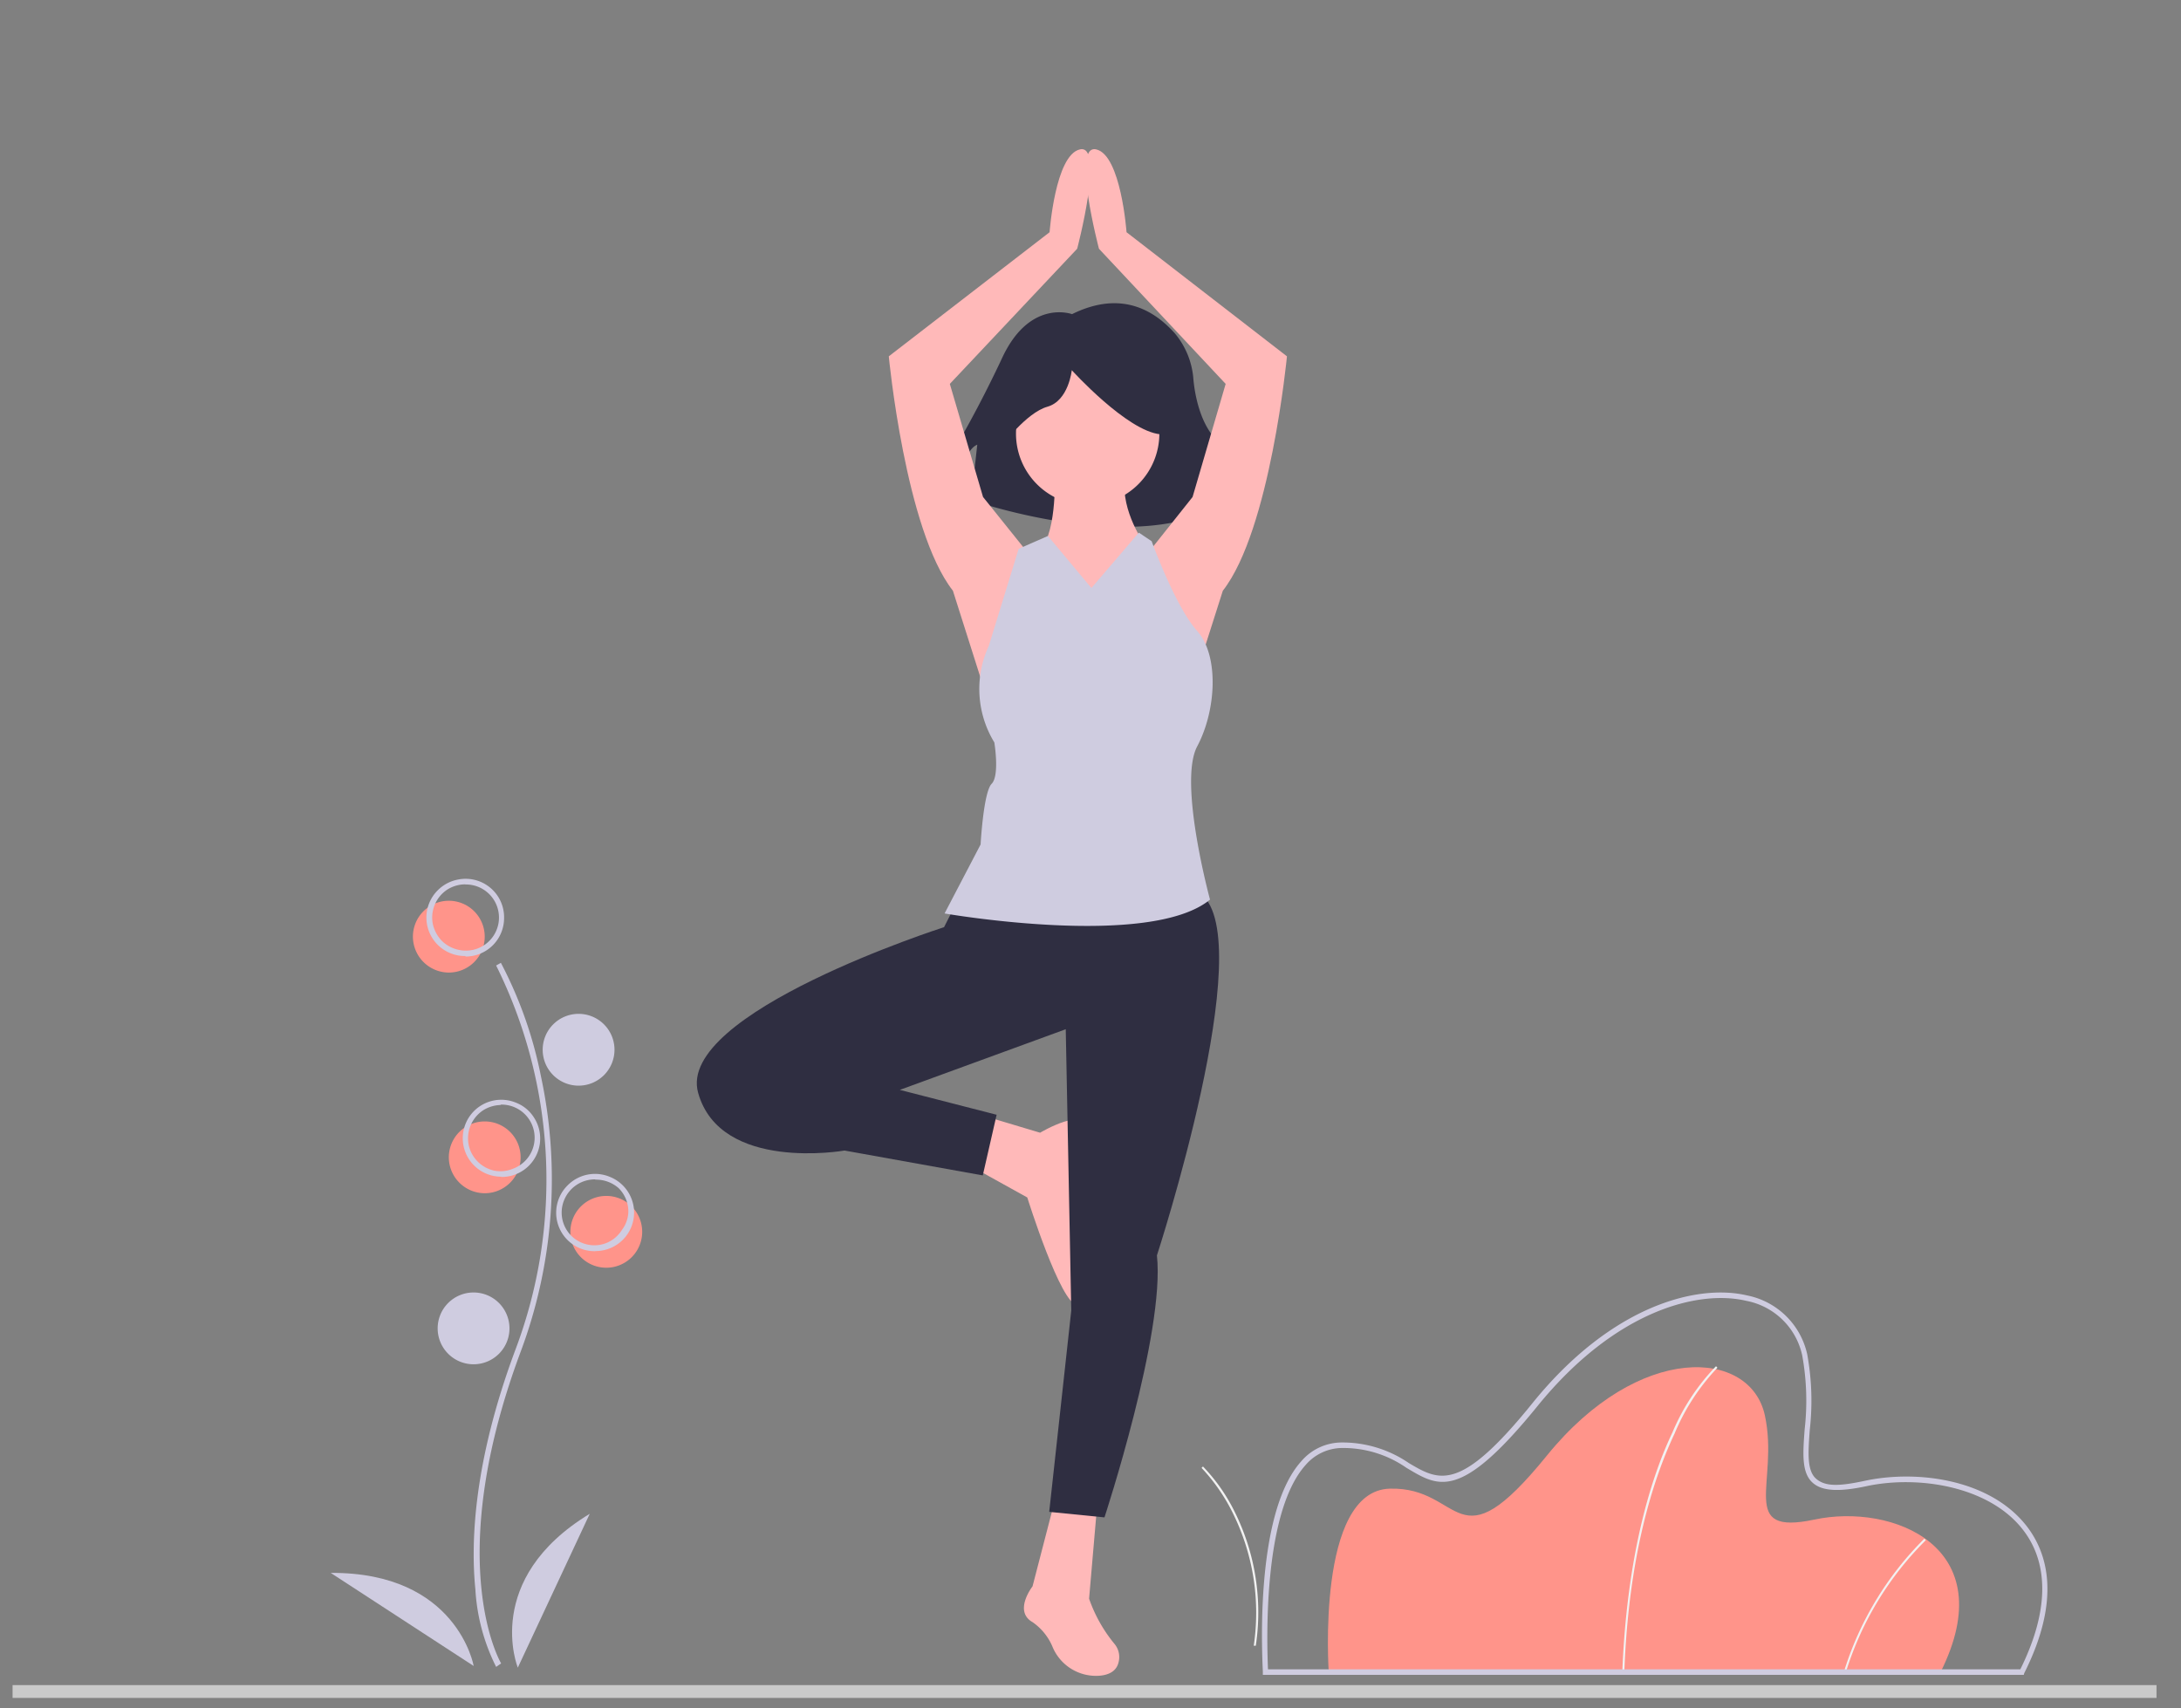 <svg id="Capa_1" data-name="Capa 1" xmlns="http://www.w3.org/2000/svg" viewBox="0 0 170.08 133.23"><rect x="0" y="0" width="170.08" height="133.23" fill="#808080" stroke="none"/><defs><style>.cls-1{fill:#ff948a;}.cls-2{fill:#cfcce0;}.cls-3{fill:#f2f2f2;}.cls-4{fill:#2f2e41;}.cls-5{fill:#ffb9b9;}.cls-6{fill:none;stroke:#cacaca;}</style></defs><title>4</title><path class="cls-1" d="M35,75.85a2.8,2.8,0,1,0-2.8-2.8h0A2.81,2.81,0,0,0,35,75.85Z"/><path class="cls-1" d="M47.28,98.87a2.8,2.8,0,1,0-2.8-2.8,2.8,2.8,0,0,0,2.8,2.8Z"/><path class="cls-1" d="M37.8,93.06A2.8,2.8,0,1,0,35,90.27v0A2.81,2.81,0,0,0,37.8,93.06Z"/><path class="cls-2" d="M38.69,130a15.44,15.44,0,0,1-1.62-6.06c-.37-3.7-.13-9.94,3.11-18.64A37.54,37.54,0,0,0,38.69,75.3l.37-.21a32.6,32.6,0,0,1,3.12,8.83,38.38,38.38,0,0,1-1.57,21.48c-6.14,16.46-1.58,24.25-1.53,24.33Z"/><path class="cls-2" d="M36.29,74.56a3,3,0,0,1-2.14-5.14,3,3,0,0,1,1.55-.82,3,3,0,0,1,3.61,3,3,3,0,0,1-3,3Zm0-5.59a2.64,2.64,0,0,0-1.44.43,2.61,2.61,0,0,0-1.1,2.65,2.74,2.74,0,0,0,.71,1.33,2.62,2.62,0,0,0,1.32.7,2.58,2.58,0,1,0,.51-5.1Z"/><path class="cls-2" d="M45.13,84.67a2.8,2.8,0,1,0-2.81-2.79,2.8,2.8,0,0,0,2.81,2.79Z"/><path class="cls-2" d="M39.09,91.77A3,3,0,1,1,40.24,86a2.88,2.88,0,0,1,1.37,1.11,3,3,0,0,1-2.52,4.68Zm0-5.59a2.64,2.64,0,0,0-1.44.43,2.62,2.62,0,0,0-1.1,2.69,2.61,2.61,0,0,0,2,2A2.54,2.54,0,0,0,40,91.15a2.58,2.58,0,0,0-1-5h0Z"/><path class="cls-2" d="M46.42,97.58a3,3,0,0,1-2.15-5.14,3,3,0,0,1,3.28-.66,3,3,0,0,1-1.13,5.79Zm0-5.6A2.59,2.59,0,0,0,44,93.58a2.55,2.55,0,0,0,1.85,3.49,2.54,2.54,0,0,0,1.49-.15,2.57,2.57,0,0,0,1.16-1A2.44,2.44,0,0,0,49,94.49a2.57,2.57,0,0,0-.76-1.83A2.68,2.68,0,0,0,46.42,92Z"/><path class="cls-2" d="M36.93,106.4a2.8,2.8,0,1,0-2.8-2.8A2.8,2.8,0,0,0,36.93,106.4Z"/><path class="cls-2" d="M40.38,130.06s-2.8-6.89,5.61-12Z"/><path class="cls-2" d="M36.94,129.93s-1.28-7.32-11.15-7.26Z"/><path class="cls-1" d="M151.33,130.41H103.62s-1-14.15,4.76-14.31,5.07,6.27,12.25-2.58,15.87-8.36,17-3.13-2.18,9.41,3.87,8.12S156.24,120.6,151.33,130.41Z"/><path class="cls-3" d="M126.67,130.41h-.16c.37-9.34,2.31-15.34,3.91-18.69a16.7,16.7,0,0,1,3.4-5.17l.11.12a16.76,16.76,0,0,0-3.34,5.13C129,115.17,127,121.13,126.67,130.41Z"/><path class="cls-3" d="M143.94,130.43h-.16A25,25,0,0,1,150.07,120l.11.12A24.84,24.84,0,0,0,143.94,130.43Z"/><path class="cls-3" d="M97.93,128.35h-.16a17.49,17.49,0,0,0-1.58-10.24,14.55,14.55,0,0,0-2.49-3.63l.11-.11A14,14,0,0,1,96.33,118,17.61,17.61,0,0,1,97.93,128.35Z"/><path class="cls-2" d="M157.82,130.62H98.48v-.2c0-.5-.79-12.26,3-16.46a4.16,4.16,0,0,1,3.06-1.46,9.15,9.15,0,0,1,5.32,1.6c2.38,1.41,4,2.34,9.67-4.7,6.19-7.64,12.87-9.28,16.71-8.37a6,6,0,0,1,4.69,4.58,20.19,20.19,0,0,1,.2,5.91c-.13,1.78-.23,3.18.5,3.81s1.83.58,3.83.15c4.07-.86,9.75-.12,12.6,3.56,1.54,2,2.75,5.57-.21,11.46Zm-58.92-.43h58.65c2.21-4.45,2.28-8.22.2-10.89-2.61-3.37-8.1-4.26-12.17-3.4-2.18.47-3.47.39-4.2-.24-.9-.78-.79-2.27-.65-4.17a19.72,19.72,0,0,0-.19-5.79,5.52,5.52,0,0,0-4.37-4.25c-3.72-.88-10.21.74-16.28,8.22s-7.74,6.27-10.22,4.8a8.63,8.63,0,0,0-5.09-1.54,3.79,3.79,0,0,0-2.76,1.32c-3.44,3.82-3,14.35-2.94,15.94Z"/><path class="cls-4" d="M83.6,24.5S80.27,23.26,78.11,28a92.22,92.22,0,0,1-5.47,10l1.9.48s.48-3.32,1.67-3.8L75.73,39s14.28,5,20.7-.47l-.24-1.66a1.54,1.54,0,0,1,1,1.66l.72-.71a13,13,0,0,0-2.86-3.33c-1.4-1.24-1.89-3.61-2-5.09A6.29,6.29,0,0,0,91.62,26C90.11,24.31,87.53,22.56,83.6,24.5Z"/><path class="cls-5" d="M80.11,43.06l-3.45-4.3-2.59-8.82L84,19.4s2.16-8.18.22-7.75-2.37,6.46-2.37,6.46L69.31,27.79s1.29,13.55,5,18.28l2.8,8.82Z"/><path class="cls-5" d="M89.58,43.06,93,38.76l2.58-8.82L85.7,19.4s-2.16-8.18-.22-7.75,2.37,6.46,2.37,6.46l12.51,9.68s-1.3,13.55-5,18.28l-2.81,8.82Z"/><path class="cls-5" d="M84.83,39.4a5.59,5.59,0,1,0-5.6-5.59A5.58,5.58,0,0,0,84.83,39.4Z"/><path class="cls-5" d="M82.25,36.82s.21,4.52-1.08,6-2.59,9.25,3.66,9.47,5.61-6.46,5.61-6.46L89.11,42.2s-1.94-2.8-1.3-5.38Z"/><path class="cls-5" d="M76.43,86.94l4.68,1.4s3.77-2.26,3.77-.11-1.29,5-.86,6.88,1.29,6.67,0,6.67-3.91-8.39-3.91-8.39L75.8,91Z"/><path class="cls-5" d="M82.25,117.05l-1.73,6.67s-1.51,1.93,0,2.79a4.42,4.42,0,0,1,1.59,2,3.67,3.67,0,0,0,3.62,2.18c.74-.06,1.36-.35,1.51-1.1a1.6,1.6,0,0,0-.31-1.36,11.42,11.42,0,0,1-2-3.55l.65-7.53Z"/><path class="cls-4" d="M78.11,34.8s1.91-2.61,3.57-3.08,1.9-2.85,1.9-2.85,4.29,4.74,6.9,5,.24-5.69.24-5.69L86,27l-4.52.47-3.57,2.38Z"/><path class="cls-4" d="M74.49,70.59l-.87,1.72S52.71,79,54.44,85.22s11.42,4.51,11.42,4.51l10.78,1.94,1.08-4.73L70.17,85l12.94-4.73.43,21.94-1.72,15.7,4.31.43s4.74-14.41,4.09-20.43c0,0,8-24.52,3.45-28.18S74.49,70.59,74.49,70.59Z"/><path class="cls-2" d="M85.11,45.86,81.72,41.8l-2.28,1-2.33,7.57a8,8,0,0,0,.43,7.53s.43,2.58-.21,3.23-.86,4.73-.86,4.73l-2.81,5.38s16,2.79,20.7-1.08c0,0-2.49-9.15-1-11.95s1.72-7.08,0-9-3.55-7-3.55-7l-1-.67Z"/><line class="cls-6" x1="0.98" y1="131.92" x2="168.17" y2="131.92"/></svg>